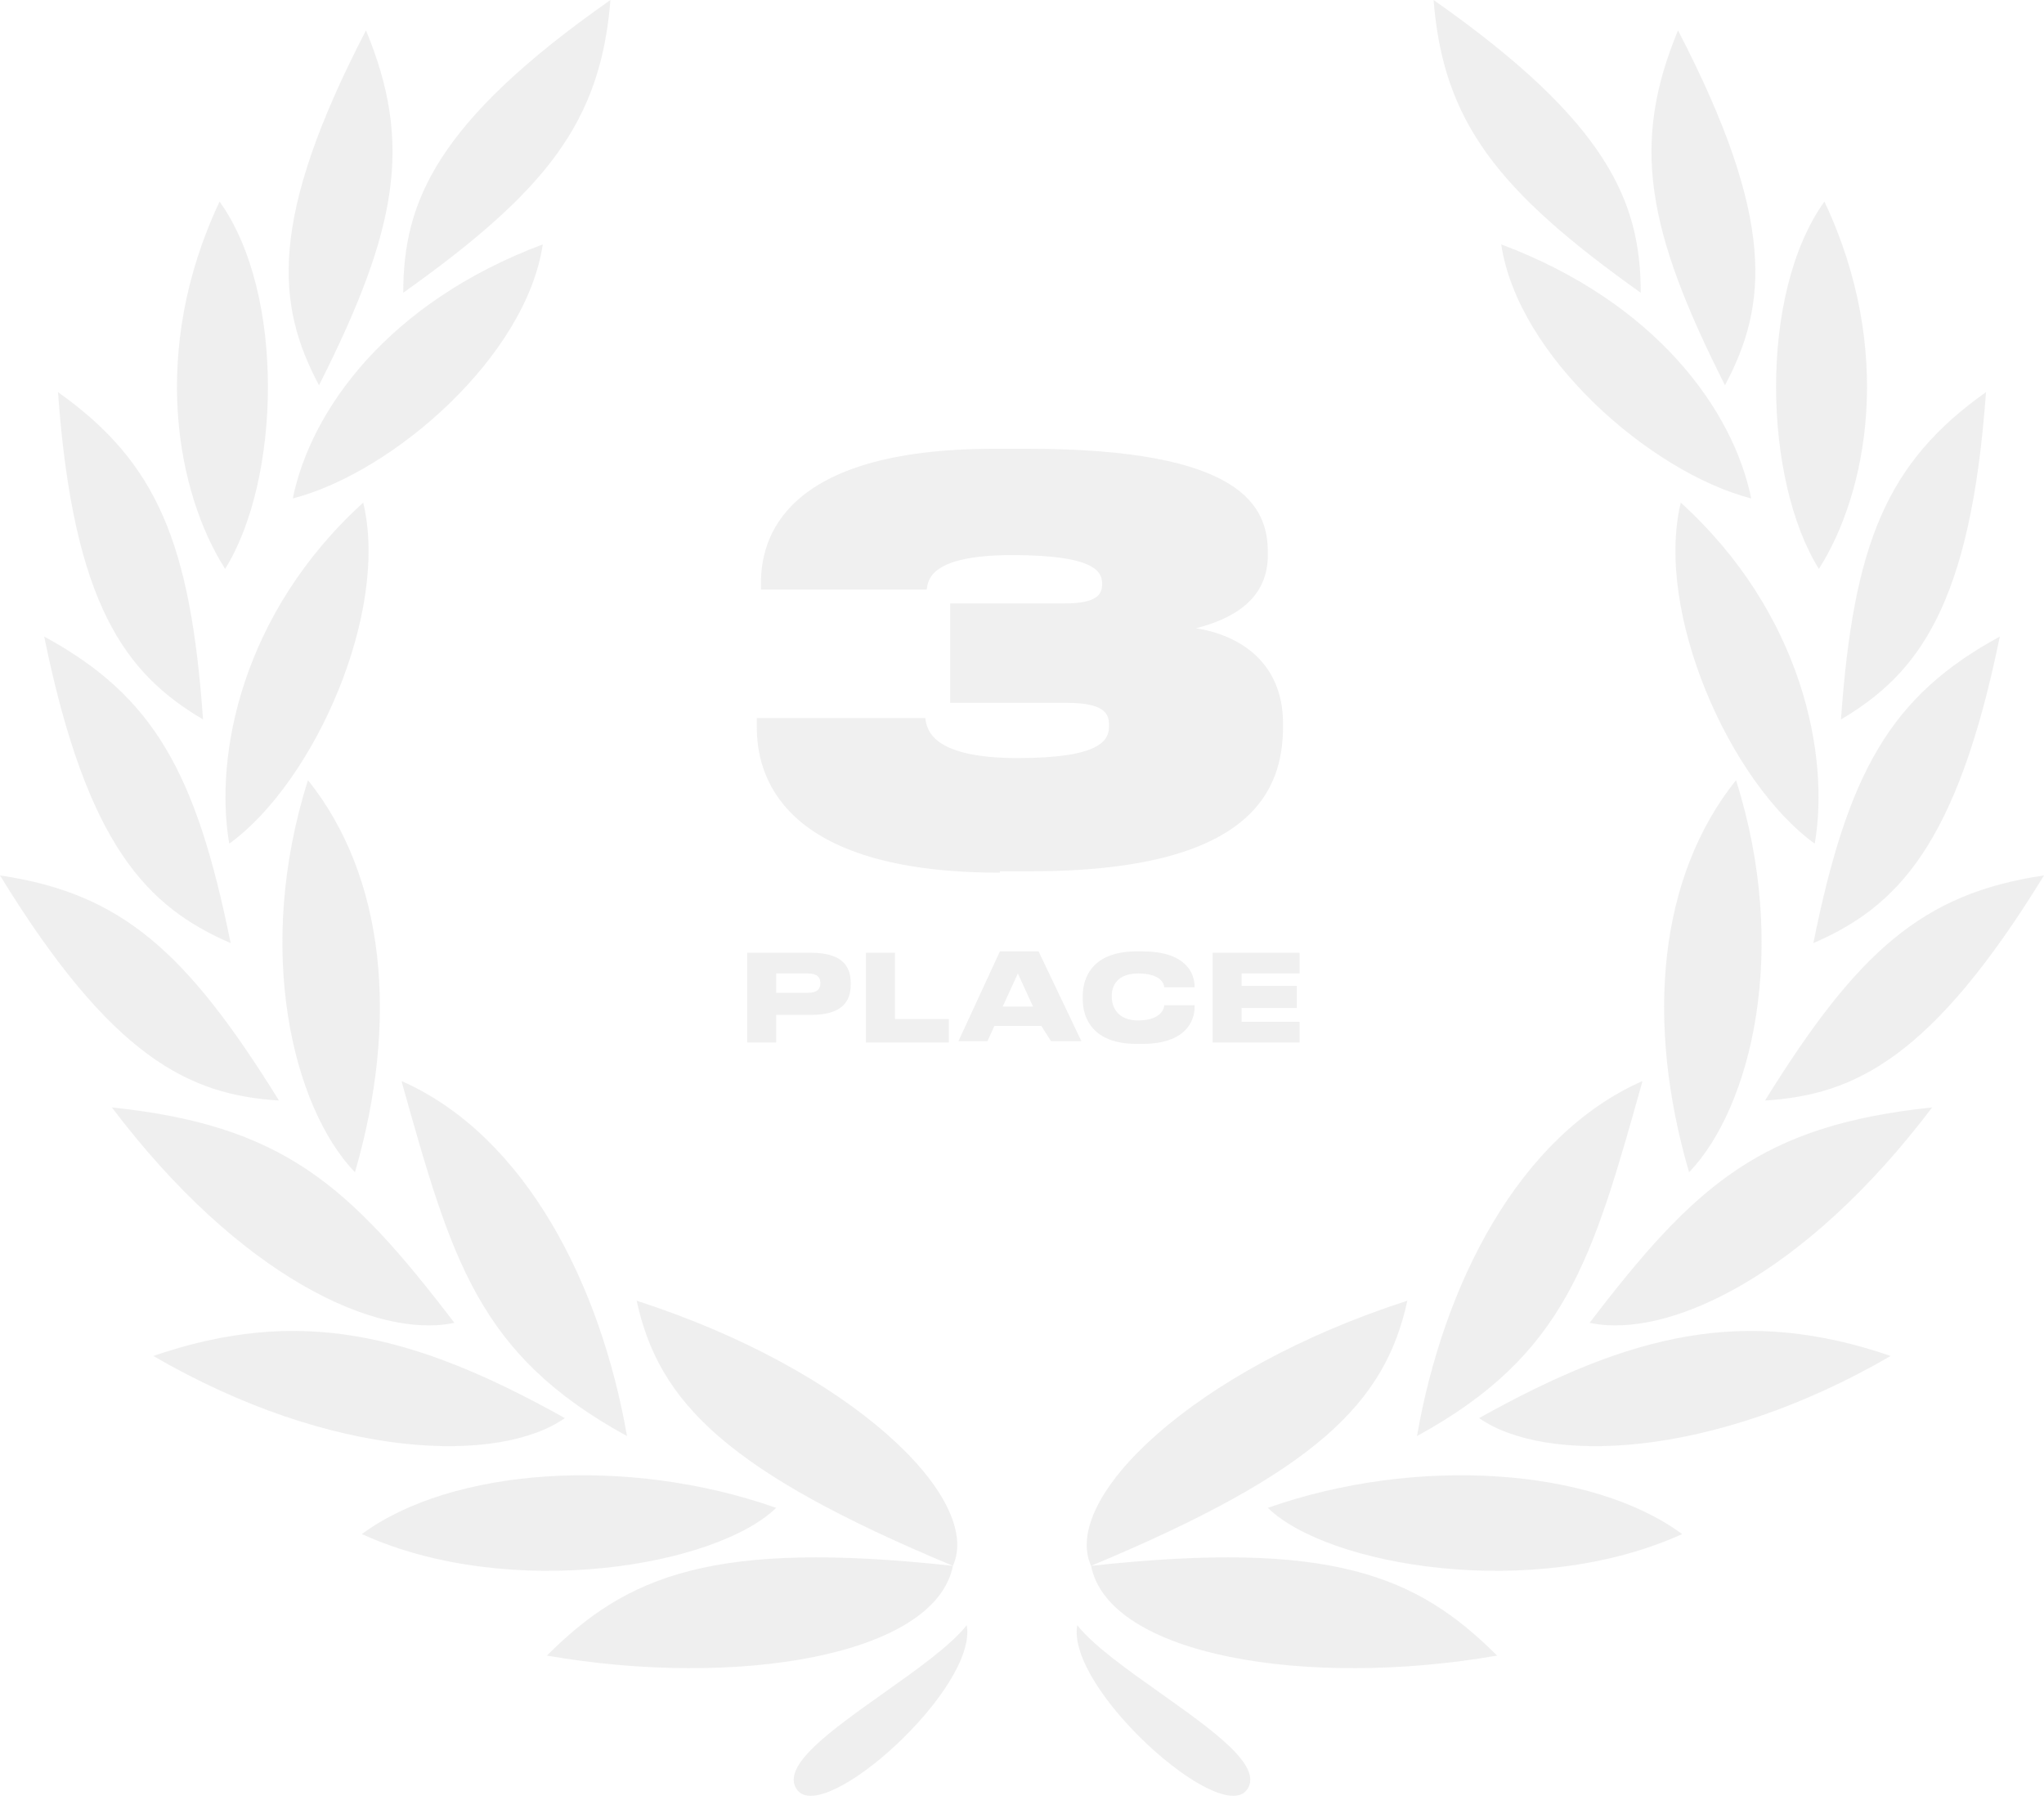 <?xml version="1.0" encoding="utf-8"?>
<!-- Generator: Adobe Illustrator 28.3.0, SVG Export Plug-In . SVG Version: 6.00 Build 0)  -->
<svg version="1.1" id="Layer_1" xmlns="http://www.w3.org/2000/svg" xmlns:xlink="http://www.w3.org/1999/xlink" x="0px" y="0px"
	 viewBox="0 0 148 131" style="enable-background:new 0 0 148 131;" xml:space="preserve">
<style type="text/css">
	.st0{opacity:0.5;fill-rule:evenodd;clip-rule:evenodd;fill:#E1E1E1;enable-background:new    ;}
	.st1{opacity:0.5;enable-background:new    ;}
	.st2{fill:#E1E1E1;}
</style>
<path class="st0" d="M29.2,21.2c0-6.5,2.3-12.3,15-21.2C43.5,8.8,39.6,13.8,29.2,21.2z M23.1,27.9c-3.1-5.8-3.7-12,3.4-25.7
	C29.9,10.4,28.8,16.6,23.1,27.9z M14.7,52.1c-5.6-3.3-9.4-8.3-10.5-23.7C11.4,33.5,13.8,39.4,14.7,52.1z M16.7,68.3
	c-6-2.6-10.4-7-13.5-22.2C11.1,50.4,14.2,55.9,16.7,68.3z M20.2,79.7C13.7,79.3,8.1,76.6,0,63.4C8.8,64.7,13.5,68.9,20.2,79.7z
	 M32.9,95.8C27.3,97,17.4,92.5,8.1,80.2C20.4,81.5,25.2,85.7,32.9,95.8z M40.9,102.7c-4.7,3.3-16.7,3.1-29.8-4.5
	C21.6,94.6,29.8,96.5,40.9,102.7z M25.7,84.9c-4.5-4.7-7.3-16.1-3.4-28.4C27.9,63.5,28.9,73.9,25.7,84.9z M45.4,104
	c-10.8-5.9-12.7-12.8-16.3-25.6v-0.1C38.1,82.3,43.5,93.1,45.4,104z M21.2,36.1c1.3-6.4,6.9-14.2,18.1-18.4
	C38.1,25.8,28.5,34.2,21.2,36.1z M16.3,41.2c-3.5-5.5-5.5-15.8-0.4-26.6C20.7,21.3,20.3,34.8,16.3,41.2z M16.6,61.1
	c-1.1-6.4,0.9-16.7,9.7-24.7C28.2,44.3,22.8,56.6,16.6,61.1z M56.2,109.2c-4.3,4.2-19.2,6.8-30,1.9
	C32.7,106.3,45.4,105.4,56.2,109.2z M69,113.4c-1.3,6.5-15.6,8.9-29.4,6.5C45.4,114.1,51.6,111.5,69,113.4
	c-16.3-6.8-21.3-11.8-22.9-19.2C61.6,99.2,71.2,108.5,69,113.4L69,113.4z M64,122.6L64,122.6c-3.8,2.7-7.5,5.3-6.3,7
	c1.9,2.7,13.1-7.3,12.3-11.9C68.8,119.2,66.4,120.9,64,122.6z M118.8,21.2c0-6.5-2.3-12.3-15-21.2C104.5,8.8,108.4,13.8,118.8,21.2z
	 M124.9,27.9c3.1-5.8,3.7-12-3.4-25.7C118.1,10.4,119.2,16.6,124.9,27.9z M133.3,52.1c5.6-3.3,9.4-8.3,10.5-23.7
	C136.6,33.5,134.2,39.4,133.3,52.1z M131.3,68.3c6-2.6,10.4-7,13.5-22.2C136.9,50.4,133.8,55.9,131.3,68.3z M127.8,79.7
	c6.5-0.4,12.1-3.1,20.2-16.3C139.2,64.7,134.5,68.9,127.8,79.7z M115.1,95.8c5.6,1.2,15.5-3.3,24.8-15.6
	C127.6,81.5,122.8,85.7,115.1,95.8z M107.1,102.7c4.7,3.3,16.7,3.1,29.8-4.5C126.4,94.6,118.2,96.5,107.1,102.7z M122.3,84.9
	c4.5-4.7,7.3-16.1,3.4-28.4C120.1,63.5,119.1,73.9,122.3,84.9z M102.6,104c10.8-5.9,12.7-12.8,16.3-25.6v-0.1
	C109.9,82.3,104.5,93.1,102.6,104z M126.8,36.1c-1.3-6.4-6.9-14.2-18.1-18.4C109.9,25.8,119.5,34.2,126.8,36.1z M131.7,41.2
	c3.5-5.5,5.5-15.8,0.4-26.6C127.3,21.3,127.7,34.8,131.7,41.2z M131.4,61.1c1.1-6.4-0.9-16.7-9.7-24.7
	C119.8,44.3,125.2,56.6,131.4,61.1z M91.8,109.2c4.3,4.2,19.2,6.8,30,1.9C115.3,106.3,102.6,105.4,91.8,109.2z M79,113.4
	c1.3,6.5,15.6,8.9,29.4,6.5C102.6,114.1,96.4,111.5,79,113.4c16.3-6.8,21.3-11.8,22.9-19.2C86.4,99.2,76.8,108.5,79,113.4L79,113.4z
	 M84,122.6L84,122.6c3.8,2.7,7.5,5.3,6.3,7c-1.9,2.7-13.1-7.3-12.3-11.9C79.2,119.2,81.6,120.9,84,122.6z"/>
<g class="st1">
	<path class="st2" d="M72.4,63.2c-16,0-17.6-7.2-17.6-10.5v-0.7H67c0.1,1,0.7,2.9,6.7,2.9c6,0,6.6-1.3,6.6-2.3v-0.1
		c0-0.8-0.3-1.6-3.1-1.6h-8.4v-7.2h8.3c2.4,0,2.7-0.7,2.7-1.4v0c0-0.8-0.3-2.1-6.5-2.1c-6.1,0-6.1,1.9-6.2,2.5h-12v-0.5
		c0-3,1.4-9.7,16.9-9.7h2.4c15.6,0,17.4,4.2,17.4,7.5v0.2c0,3.2-2.5,4.6-5.2,5.3c3.2,0.5,6.3,2.5,6.3,6.9v0.2
		c0,4.6-2.2,10.5-18.3,10.5H72.4z"/>
</g>
<g class="st1">
	<path class="st2" d="M56.2,73.5v2h-2.1V69h4.6c2.2,0,2.9,0.9,2.9,2.2v0.1c0,1.3-0.7,2.2-2.9,2.2H56.2z M56.2,71.9h2.3
		c0.7,0,0.9-0.3,0.9-0.7v0c0-0.4-0.2-0.7-0.9-0.7h-2.3V71.9z"/>
	<path class="st2" d="M64.8,69v4.8h3.9v1.7h-6V69H64.8z"/>
	<path class="st2" d="M75.4,74.3H72l-0.5,1.1h-2.1l3-6.5h2.8l3.1,6.5h-2.2L75.4,74.3z M73.7,70.5l-1.1,2.4h2.2L73.7,70.5z"/>
	<path class="st2" d="M82.3,75.6c-3.2,0-3.9-1.9-3.9-3.2v-0.3c0-1.3,0.7-3.2,3.9-3.2h0.4c3.1,0,3.8,1.5,3.8,2.6v0h-2.2
		c0-0.2-0.2-1-1.9-1c-1.5,0-1.9,0.9-1.9,1.6v0.1c0,0.7,0.4,1.7,1.9,1.7c1.7,0,1.9-0.9,1.9-1.1h2.2v0.1c0,1.1-0.7,2.7-3.8,2.7H82.3z"
		/>
	<path class="st2" d="M94.1,69v1.5h-4.2v0.9h4V73h-4v1h4.2v1.5h-6.3V69H94.1z"/>
</g>
</svg>

